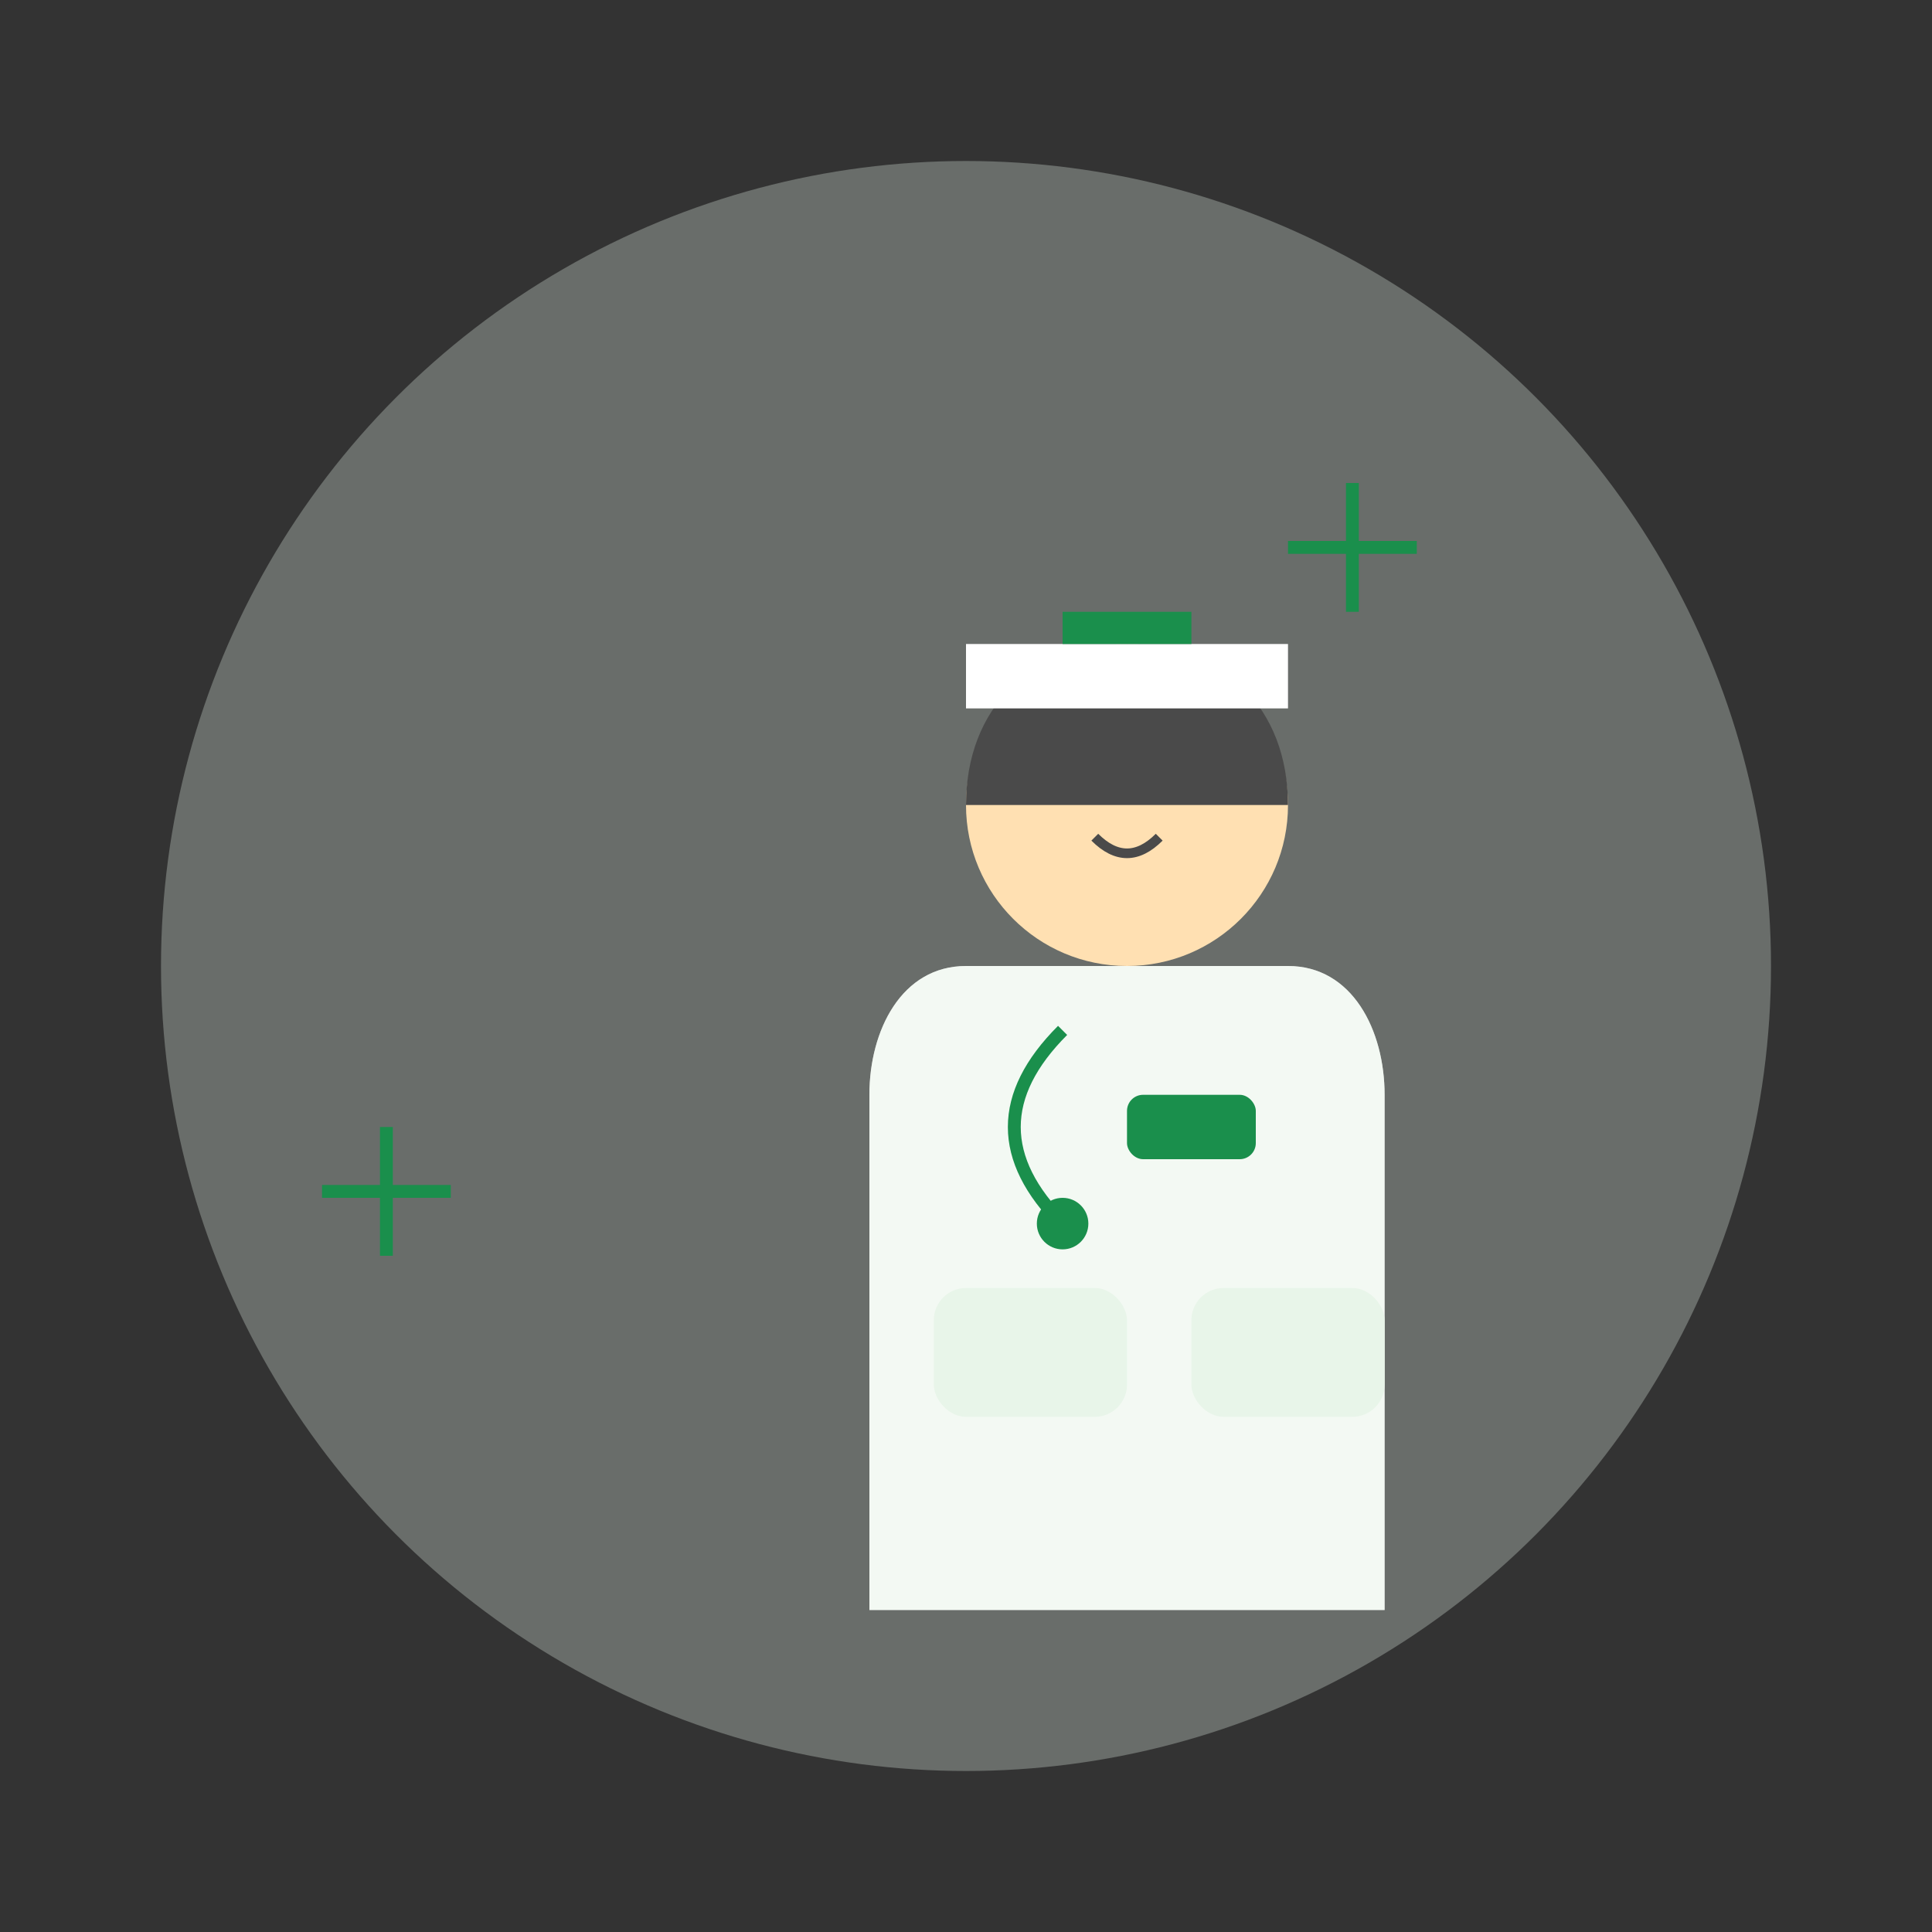 <?xml version="1.0" encoding="UTF-8"?>
<svg width="600" height="600" viewBox="0 0 600 600" fill="none" xmlns="http://www.w3.org/2000/svg">
  <rect x="0" y="0" width="600" height="600" fill="#333333" stroke="none"/>
  <!-- Background Elements -->
  <circle cx="300" cy="300" r="250" fill="#E8F5E9" opacity="0.3"/>
  
  <!-- Nurse Figure -->
  <g transform="translate(150, 100)">
    <!-- Scrubs -->
    <path d="M150 200 L250 200 C270 200 280 220 280 240 L280 400 L120 400 L120 240 C120 220 130 200 150 200Z" fill="#FFFFFF"/>
    <path d="M150 200 L250 200 C270 200 280 220 280 240 L280 400 L120 400 L120 240 C120 220 130 200 150 200Z" fill="#E8F5E9" opacity="0.5"/>
    
    <!-- Head -->
    <circle cx="200" cy="150" r="50" fill="#FFE0B2"/>
    
    <!-- Hair -->
    <path d="M150 150 C150 120 170 100 200 100 C230 100 250 120 250 150" fill="#4A4A4A"/>
    
    <!-- Face -->
    <circle cx="180" cy="140" r="5" fill="#4A4A4A"/> <!-- Left Eye -->
    <circle cx="220" cy="140" r="5" fill="#4A4A4A"/> <!-- Right Eye -->
    <path d="M190 160 Q200 170 210 160" stroke="#4A4A4A" stroke-width="3" fill="none"/> <!-- Smile -->
    
    <!-- Nurse Cap -->
    <path d="M150 120 L250 120 L250 100 L150 100Z" fill="#FFFFFF"/>
    <path d="M180 100 L220 100 L220 90 L180 90Z" fill="#1a8f4c"/>
    
    <!-- Stethoscope -->
    <path d="M180 220 C160 240 160 260 180 280" stroke="#1a8f4c" stroke-width="4" fill="none"/>
    <circle cx="180" cy="280" r="8" fill="#1a8f4c"/>
    
    <!-- Name Tag -->
    <rect x="200" y="240" width="40" height="20" rx="5" fill="#1a8f4c"/>
    
    <!-- Pockets -->
    <rect x="140" y="300" width="60" height="40" rx="10" fill="#E8F5E9"/>
    <rect x="220" y="300" width="60" height="40" rx="10" fill="#E8F5E9"/>
  </g>
  
  <!-- Medical Symbols -->
  <g transform="translate(400, 150)">
    <path d="M0 20 L40 20 M20 0 L20 40" stroke="#1a8f4c" stroke-width="4"/>
  </g>
  <g transform="translate(100, 350)">
    <path d="M0 20 L40 20 M20 0 L20 40" stroke="#1a8f4c" stroke-width="4"/>
  </g>
</svg> 